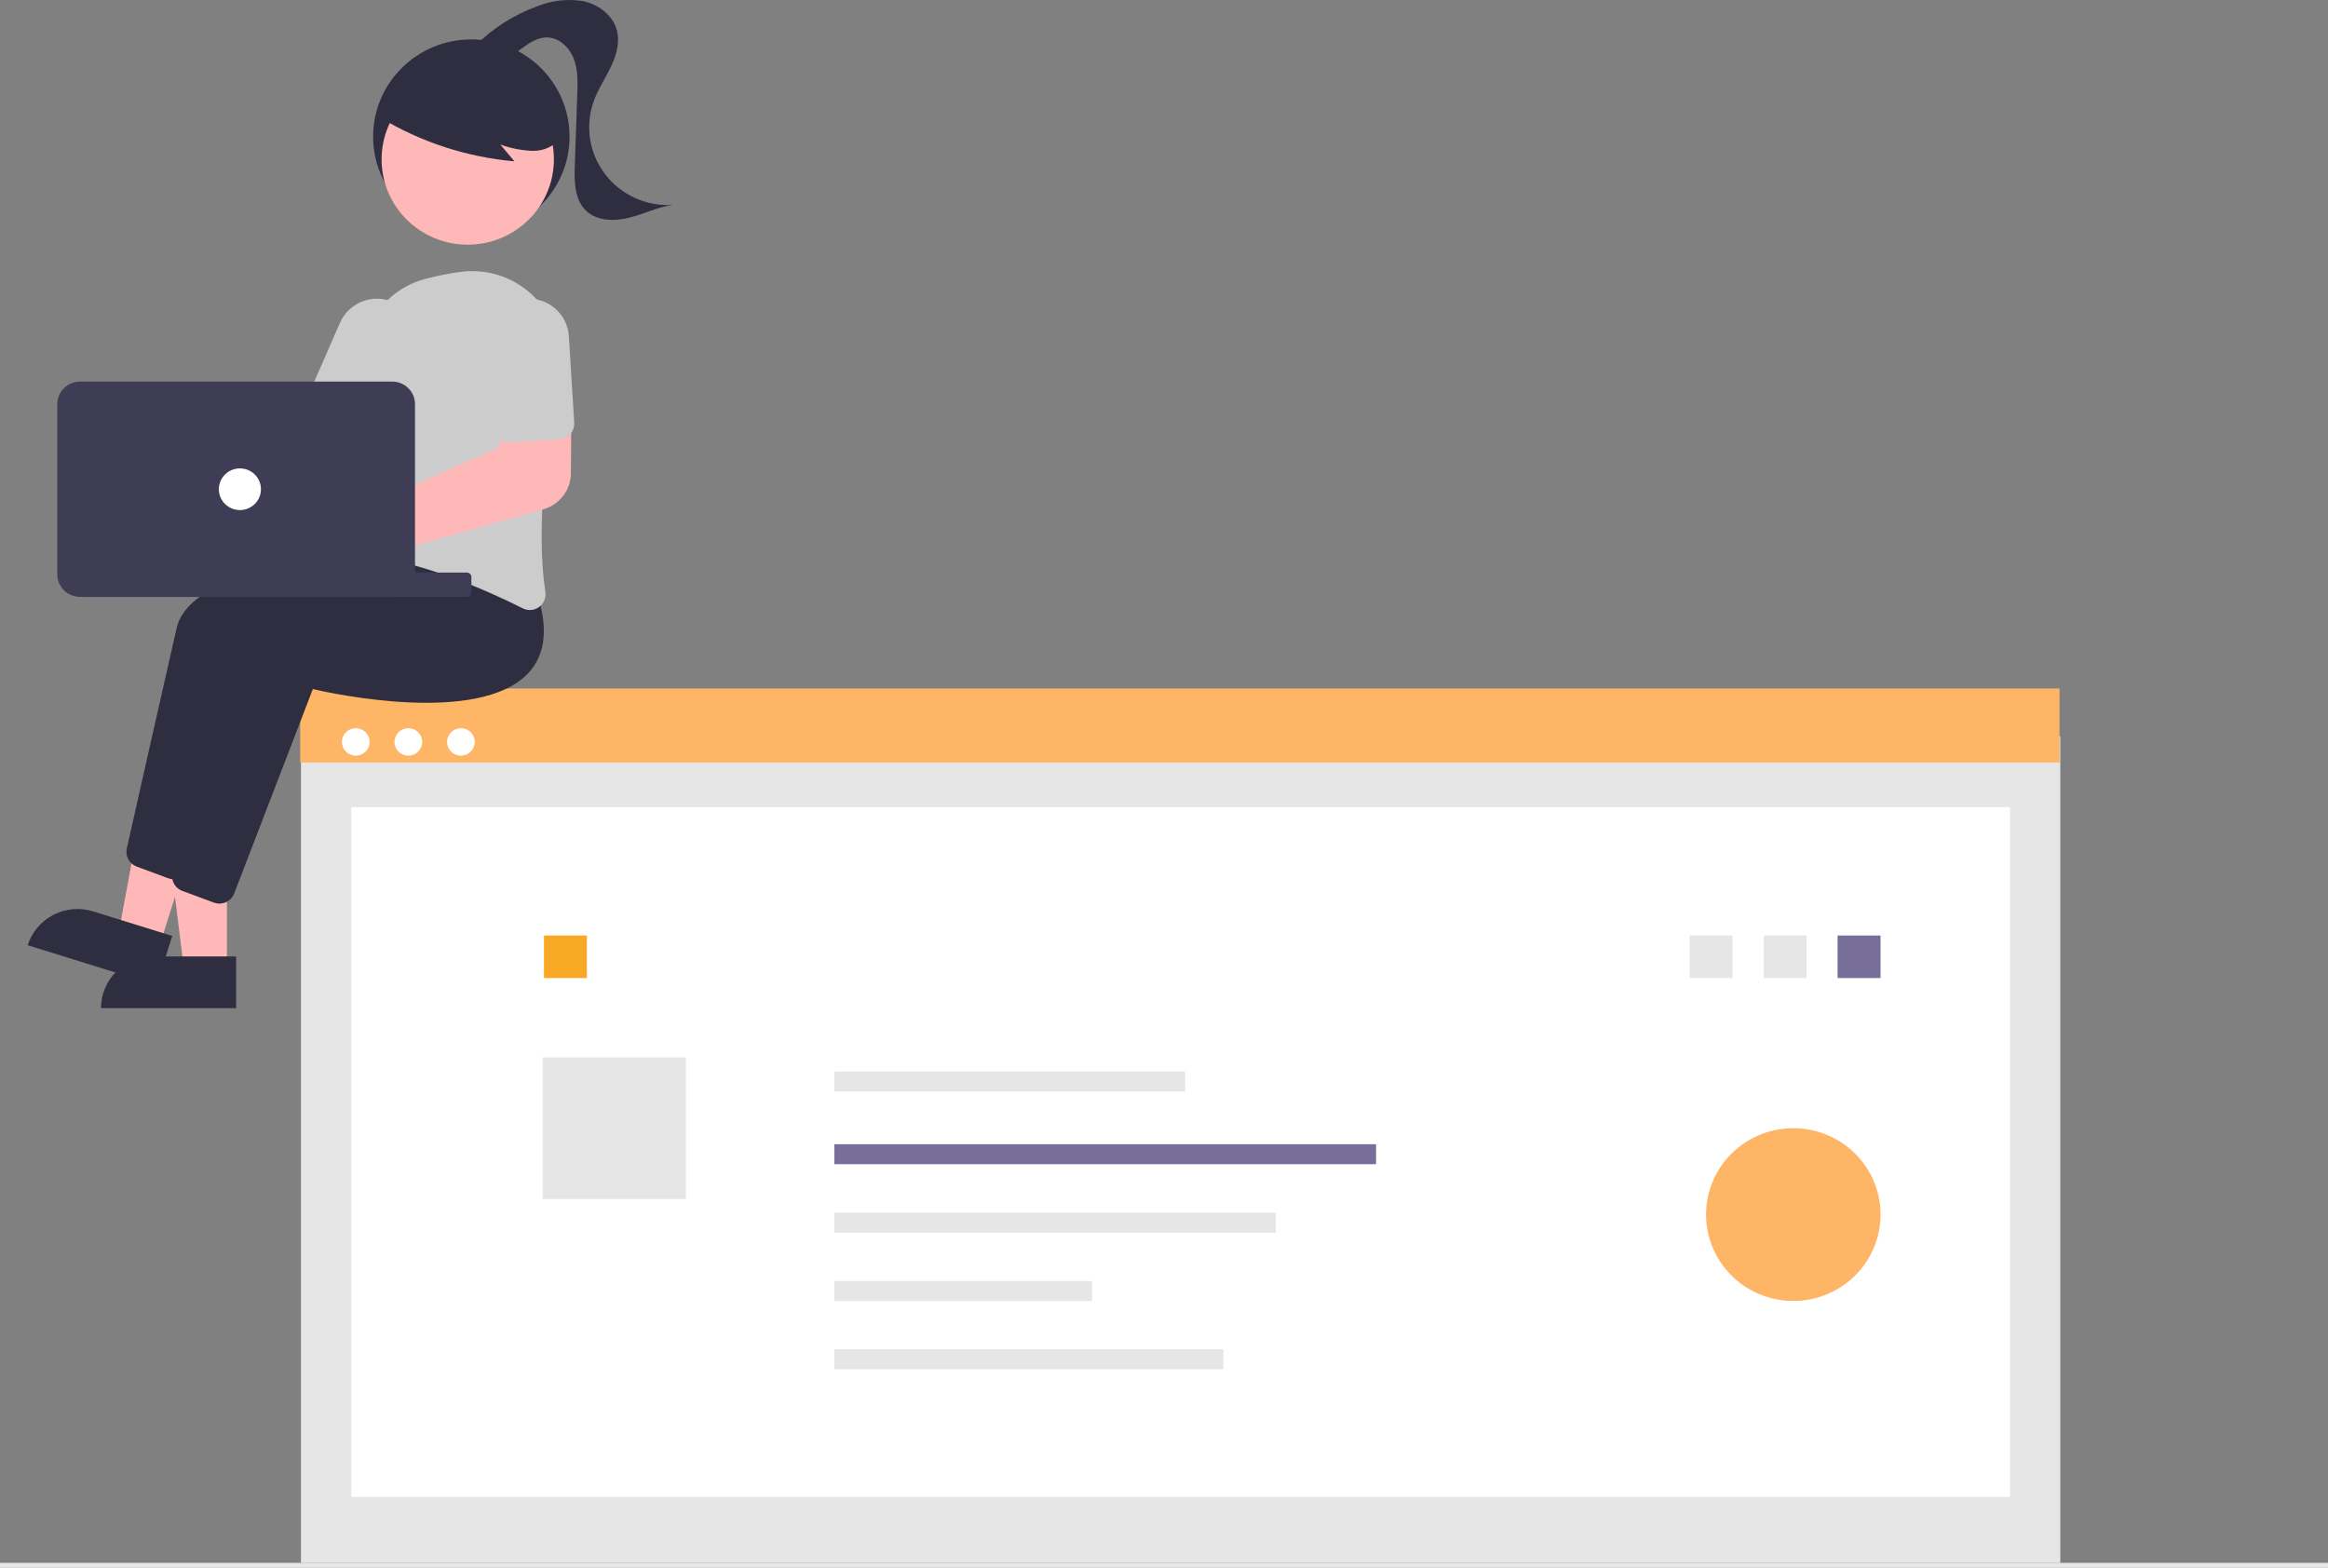 <svg width="778" height="524" viewBox="0 0 778 524" fill="none" xmlns="http://www.w3.org/2000/svg">
<rect x="0" y="0" width="778" height="524" fill="#808080" stroke="none"/>
<g clip-path="url(#clip0_21_507)">
<path d="M688.533 246.077H100.583V522.344H688.533V246.077Z" fill="#E6E6E6"/>
<path d="M671.721 269.768H117.395V500.266H671.721V269.768Z" fill="white"/>
<path d="M579.02 312.67H564.666V326.884H579.02V312.67Z" fill="#E6E6E6"/>
<path d="M196.146 312.67H181.792V326.884H196.146V312.67Z" fill="#F9A826"/>
<path d="M229.225 353.385H181.377V400.766H229.225V353.385Z" fill="#E6E6E6"/>
<path d="M688.283 230.115H100.332V254.849H688.283V230.115Z" fill="#FFB566"/>
<path d="M118.894 252.554C121.45 252.554 123.523 250.501 123.523 247.97C123.523 245.438 121.45 243.385 118.894 243.385C116.337 243.385 114.264 245.438 114.264 247.97C114.264 250.501 116.337 252.554 118.894 252.554Z" fill="white"/>
<path d="M136.466 252.554C139.023 252.554 141.095 250.501 141.095 247.97C141.095 245.438 139.023 243.385 136.466 243.385C133.909 243.385 131.836 245.438 131.836 247.97C131.836 250.501 133.909 252.554 136.466 252.554Z" fill="white"/>
<path d="M154.039 252.554C156.596 252.554 158.669 250.501 158.669 247.97C158.669 245.438 156.596 243.385 154.039 243.385C151.482 243.385 149.409 245.438 149.409 247.97C149.409 250.501 151.482 252.554 154.039 252.554Z" fill="white"/>
<path d="M778 522.345H0V524H778V522.345Z" fill="#E6E6E6"/>
<path d="M396.077 358.124H278.85V364.788H396.077V358.124Z" fill="#E6E6E6"/>
<path d="M459.875 382.431H278.85V389.095H459.875V382.431Z" fill="#776E9A"/>
<path d="M426.381 405.33H278.85V411.994H426.381V405.33Z" fill="#E6E6E6"/>
<path d="M364.976 428.145H278.85V434.809H364.976V428.145Z" fill="#E6E6E6"/>
<path d="M408.837 450.959H278.85V457.623H408.837V450.959Z" fill="#E6E6E6"/>
<path d="M603.742 312.67H589.388V326.884H603.742V312.67Z" fill="#E6E6E6"/>
<path d="M628.464 312.67H614.109V326.884H628.464V312.67Z" fill="#776E9A"/>
<path opacity="0.997" d="M599.312 434.808C615.411 434.808 628.463 421.884 628.463 405.942C628.463 389.999 615.411 377.075 599.312 377.075C583.212 377.075 570.16 389.999 570.16 405.942C570.16 421.884 583.212 434.808 599.312 434.808Z" fill="#FFB566"/>
<path d="M157.513 78.163C175.638 78.163 190.332 63.613 190.332 45.665C190.332 27.716 175.638 13.166 157.513 13.166C139.387 13.166 124.694 27.716 124.694 45.665C124.694 63.613 139.387 78.163 157.513 78.163Z" fill="#2F2E41"/>
<path d="M75.839 323.724H61.465L54.629 268.84H75.837L75.839 323.724Z" fill="#FEB8B8"/>
<path d="M51.205 319.658H78.918V336.937H33.756C33.756 332.354 35.594 327.959 38.867 324.719C42.139 321.478 46.577 319.658 51.205 319.658Z" fill="#2F2E41"/>
<path d="M53.407 315.783L39.697 311.522L49.769 257.126L70.003 263.415L53.407 315.783Z" fill="#FEB8B8"/>
<path d="M31.125 304.602L57.567 312.819L52.343 329.305L9.252 315.914C9.938 313.749 11.048 311.739 12.519 309.999C13.989 308.259 15.792 306.823 17.823 305.772C19.854 304.722 22.074 304.078 24.357 303.877C26.639 303.676 28.939 303.922 31.126 304.602L31.125 304.602Z" fill="#2F2E41"/>
<path d="M58.083 293.881C57.455 293.881 56.832 293.769 56.244 293.55L45.669 289.625C44.482 289.181 43.496 288.328 42.891 287.224C42.285 286.12 42.101 284.837 42.37 283.609C45.032 271.758 54.103 231.413 59.07 209.773C64.961 184.105 150.897 179.335 154.552 179.145L154.853 179.129L164.52 191.153C168.013 202.272 166.906 210.944 161.229 216.93C144.664 234.394 95.207 223.557 89.31 222.186L63.024 290.518C62.641 291.508 61.964 292.359 61.082 292.959C60.2 293.56 59.155 293.881 58.085 293.881H58.083Z" fill="#2F2E41"/>
<path d="M73.32 302.007C72.692 302.006 72.069 301.894 71.482 301.676L60.91 297.75C59.723 297.305 58.737 296.453 58.131 295.349C57.526 294.244 57.341 292.961 57.611 291.733C60.273 279.883 69.344 239.537 74.311 217.897C80.202 192.229 166.138 187.459 169.793 187.269L170.094 187.253L179.757 199.281C183.25 210.399 182.143 219.072 176.466 225.058C159.902 242.518 110.444 231.685 104.547 230.313L78.258 298.643C77.875 299.632 77.198 300.483 76.316 301.084C75.434 301.684 74.389 302.006 73.319 302.006L73.32 302.007Z" fill="#2F2E41"/>
<path d="M42.734 134.845C43.122 135.359 43.469 135.903 43.771 136.472L101.58 142.503L109.904 131.204L128.764 141.411L112.419 168.828L41.521 150.927C39.732 152.654 37.455 153.801 34.992 154.215C32.529 154.629 29.997 154.291 27.733 153.245C25.468 152.2 23.579 150.496 22.317 148.362C21.054 146.227 20.478 143.762 20.664 141.296C20.851 138.829 21.791 136.476 23.36 134.552C24.93 132.627 27.053 131.221 29.45 130.52C31.846 129.82 34.4 129.859 36.773 130.631C39.147 131.403 41.226 132.873 42.736 134.844L42.734 134.845Z" fill="#FEB8B8"/>
<path d="M177.074 203.885C176.238 203.883 175.415 203.685 174.671 203.306C163.112 197.485 140.602 187.405 119.729 185.296C119.015 185.227 118.323 185.01 117.698 184.661C117.073 184.311 116.529 183.836 116.101 183.266C115.664 182.689 115.352 182.03 115.184 181.329C115.016 180.628 114.995 179.9 115.124 179.191C117.008 168.866 121.328 142.575 120.771 121.504C120.607 115.026 122.675 108.685 126.633 103.524C130.591 98.362 136.205 94.688 142.551 93.106C146.371 92.108 150.25 91.35 154.167 90.837C158.669 90.273 163.243 90.76 167.521 92.261C171.799 93.761 175.663 96.233 178.803 99.478C181.943 102.723 184.272 106.651 185.604 110.948C186.935 115.244 187.231 119.79 186.469 124.22C182.747 146.056 178.994 176.555 182.256 197.844C182.406 198.799 182.286 199.775 181.91 200.666C181.533 201.557 180.915 202.328 180.124 202.892C179.239 203.534 178.171 203.882 177.074 203.885Z" fill="#CCCCCC"/>
<path d="M121.842 148.346C121.121 148.344 120.409 148.197 119.748 147.913L104.688 141.458C103.405 140.907 102.396 139.874 101.881 138.586C101.367 137.299 101.389 135.862 101.943 134.59L113.584 107.962C114.275 106.349 115.281 104.886 116.543 103.657C117.806 102.428 119.3 101.458 120.941 100.801C122.583 100.144 124.338 99.814 126.108 99.829C127.878 99.844 129.628 100.204 131.258 100.889C132.887 101.574 134.364 102.57 135.605 103.82C136.846 105.07 137.826 106.55 138.489 108.175C139.153 109.8 139.486 111.539 139.471 113.291C139.455 115.044 139.092 116.777 138.4 118.39C138.375 118.449 138.35 118.507 138.324 118.566L126.683 145.194C126.273 146.129 125.597 146.925 124.737 147.485C123.877 148.045 122.871 148.344 121.842 148.346Z" fill="#CCCCCC"/>
<path d="M156.314 81.779C172.213 81.779 185.102 69.016 185.102 53.272C185.102 37.528 172.213 24.765 156.314 24.765C140.414 24.765 127.525 37.528 127.525 53.272C127.525 69.016 140.414 81.779 156.314 81.779Z" fill="#FEB8B8"/>
<path d="M127.007 39.263C140.643 47.506 156.016 52.522 171.93 53.921L167.194 48.303C170.642 49.565 174.27 50.279 177.943 50.416C179.782 50.469 181.608 50.094 183.275 49.322C184.941 48.549 186.402 47.401 187.539 45.968C188.467 44.482 189.019 42.795 189.146 41.051C189.274 39.308 188.974 37.56 188.272 35.956C186.829 32.756 184.583 29.974 181.748 27.877C176.722 23.94 170.791 21.296 164.483 20.18C158.175 19.063 151.686 19.509 145.595 21.479C141.416 22.715 137.674 25.092 134.796 28.338C132.067 31.672 126.813 34.643 128.21 38.705L127.007 39.263Z" fill="#2F2E41"/>
<path d="M158.888 15.248C164.626 9.485 171.57 5.037 179.232 2.218C184.095 0.192 189.428 -0.464 194.644 0.324C199.786 1.348 204.647 4.87 206.082 9.865C207.252 13.95 206.044 18.348 204.224 22.195C202.404 26.042 199.974 29.606 198.501 33.595C196.999 37.665 196.547 42.041 197.187 46.328C197.826 50.615 199.537 54.675 202.163 58.141C204.79 61.607 208.249 64.368 212.226 66.175C216.204 67.981 220.574 68.775 224.94 68.484C219.888 69.156 215.232 71.507 210.294 72.757C205.356 74.007 199.528 73.924 195.859 70.42C191.976 66.714 191.899 60.688 192.087 55.351L192.922 31.551C193.064 27.505 193.186 23.33 191.712 19.552C190.238 15.775 186.737 12.469 182.649 12.504C179.55 12.529 176.808 14.389 174.323 16.221C171.838 18.054 169.208 20.01 166.122 20.283C163.036 20.556 159.512 18.297 159.742 15.235" fill="#2F2E41"/>
<path d="M107.913 196.562C106.006 196.56 104.122 196.138 102.399 195.329C100.676 194.519 99.155 193.341 97.947 191.879C96.739 190.417 95.874 188.708 95.413 186.876C94.952 185.043 94.907 183.131 95.282 181.279C95.657 179.427 96.442 177.681 97.581 176.165C98.719 174.65 100.183 173.403 101.867 172.516C103.55 171.628 105.412 171.121 107.317 171.031C109.223 170.942 111.124 171.272 112.885 171.998C113.415 172.219 113.928 172.477 114.422 172.769L166.864 149.458L168.337 135.374L190.943 134.774L190.793 158.222C190.766 160.938 189.854 163.573 188.194 165.736C186.534 167.899 184.214 169.474 181.578 170.228L120.253 187.51C120.135 187.911 119.995 188.306 119.835 188.692C118.851 191.02 117.196 193.008 115.076 194.407C112.956 195.807 110.467 196.556 107.919 196.561L107.913 196.562Z" fill="#FEB8B8"/>
<path d="M189.028 146.263C188.385 146.586 187.682 146.774 186.963 146.816L170.584 147.813C169.188 147.897 167.816 147.428 166.769 146.511C165.721 145.594 165.084 144.303 164.996 142.921L163.199 113.959C162.983 110.428 164.192 106.956 166.56 104.307C168.928 101.659 172.26 100.049 175.826 99.831C179.392 99.614 182.899 100.807 185.576 103.149C188.254 105.491 189.884 108.789 190.107 112.319L191.905 141.282C191.968 142.299 191.729 143.313 191.218 144.197C190.707 145.082 189.947 145.8 189.03 146.263H189.028Z" fill="#CCCCCC"/>
<path d="M156.047 191.365H58.217C57.397 191.365 56.731 192.024 56.731 192.837V198.018C56.731 198.831 57.397 199.49 58.217 199.49H156.047C156.868 199.49 157.533 198.831 157.533 198.018V192.837C157.533 192.024 156.868 191.365 156.047 191.365Z" fill="#3F3D56"/>
<path d="M19.141 191.946V135.073C19.143 133.073 19.947 131.155 21.375 129.741C22.803 128.327 24.74 127.531 26.759 127.529H131.078C133.097 127.531 135.034 128.327 136.462 129.741C137.891 131.155 138.694 133.073 138.696 135.073V191.946C138.694 193.946 137.891 195.864 136.462 197.278C135.034 198.693 133.097 199.488 131.078 199.49H26.759C24.74 199.488 22.803 198.692 21.375 197.278C19.947 195.864 19.143 193.946 19.141 191.946Z" fill="#3F3D56"/>
<path d="M80.173 170.477C84.057 170.477 87.206 167.359 87.206 163.513C87.206 159.666 84.057 156.548 80.173 156.548C76.289 156.548 73.14 159.666 73.14 163.513C73.14 167.359 76.289 170.477 80.173 170.477Z" fill="white"/>
</g>
<defs>
<clipPath id="clip0_21_507">
<rect width="778" height="524" fill="white"/>
</clipPath>
</defs>
</svg>
